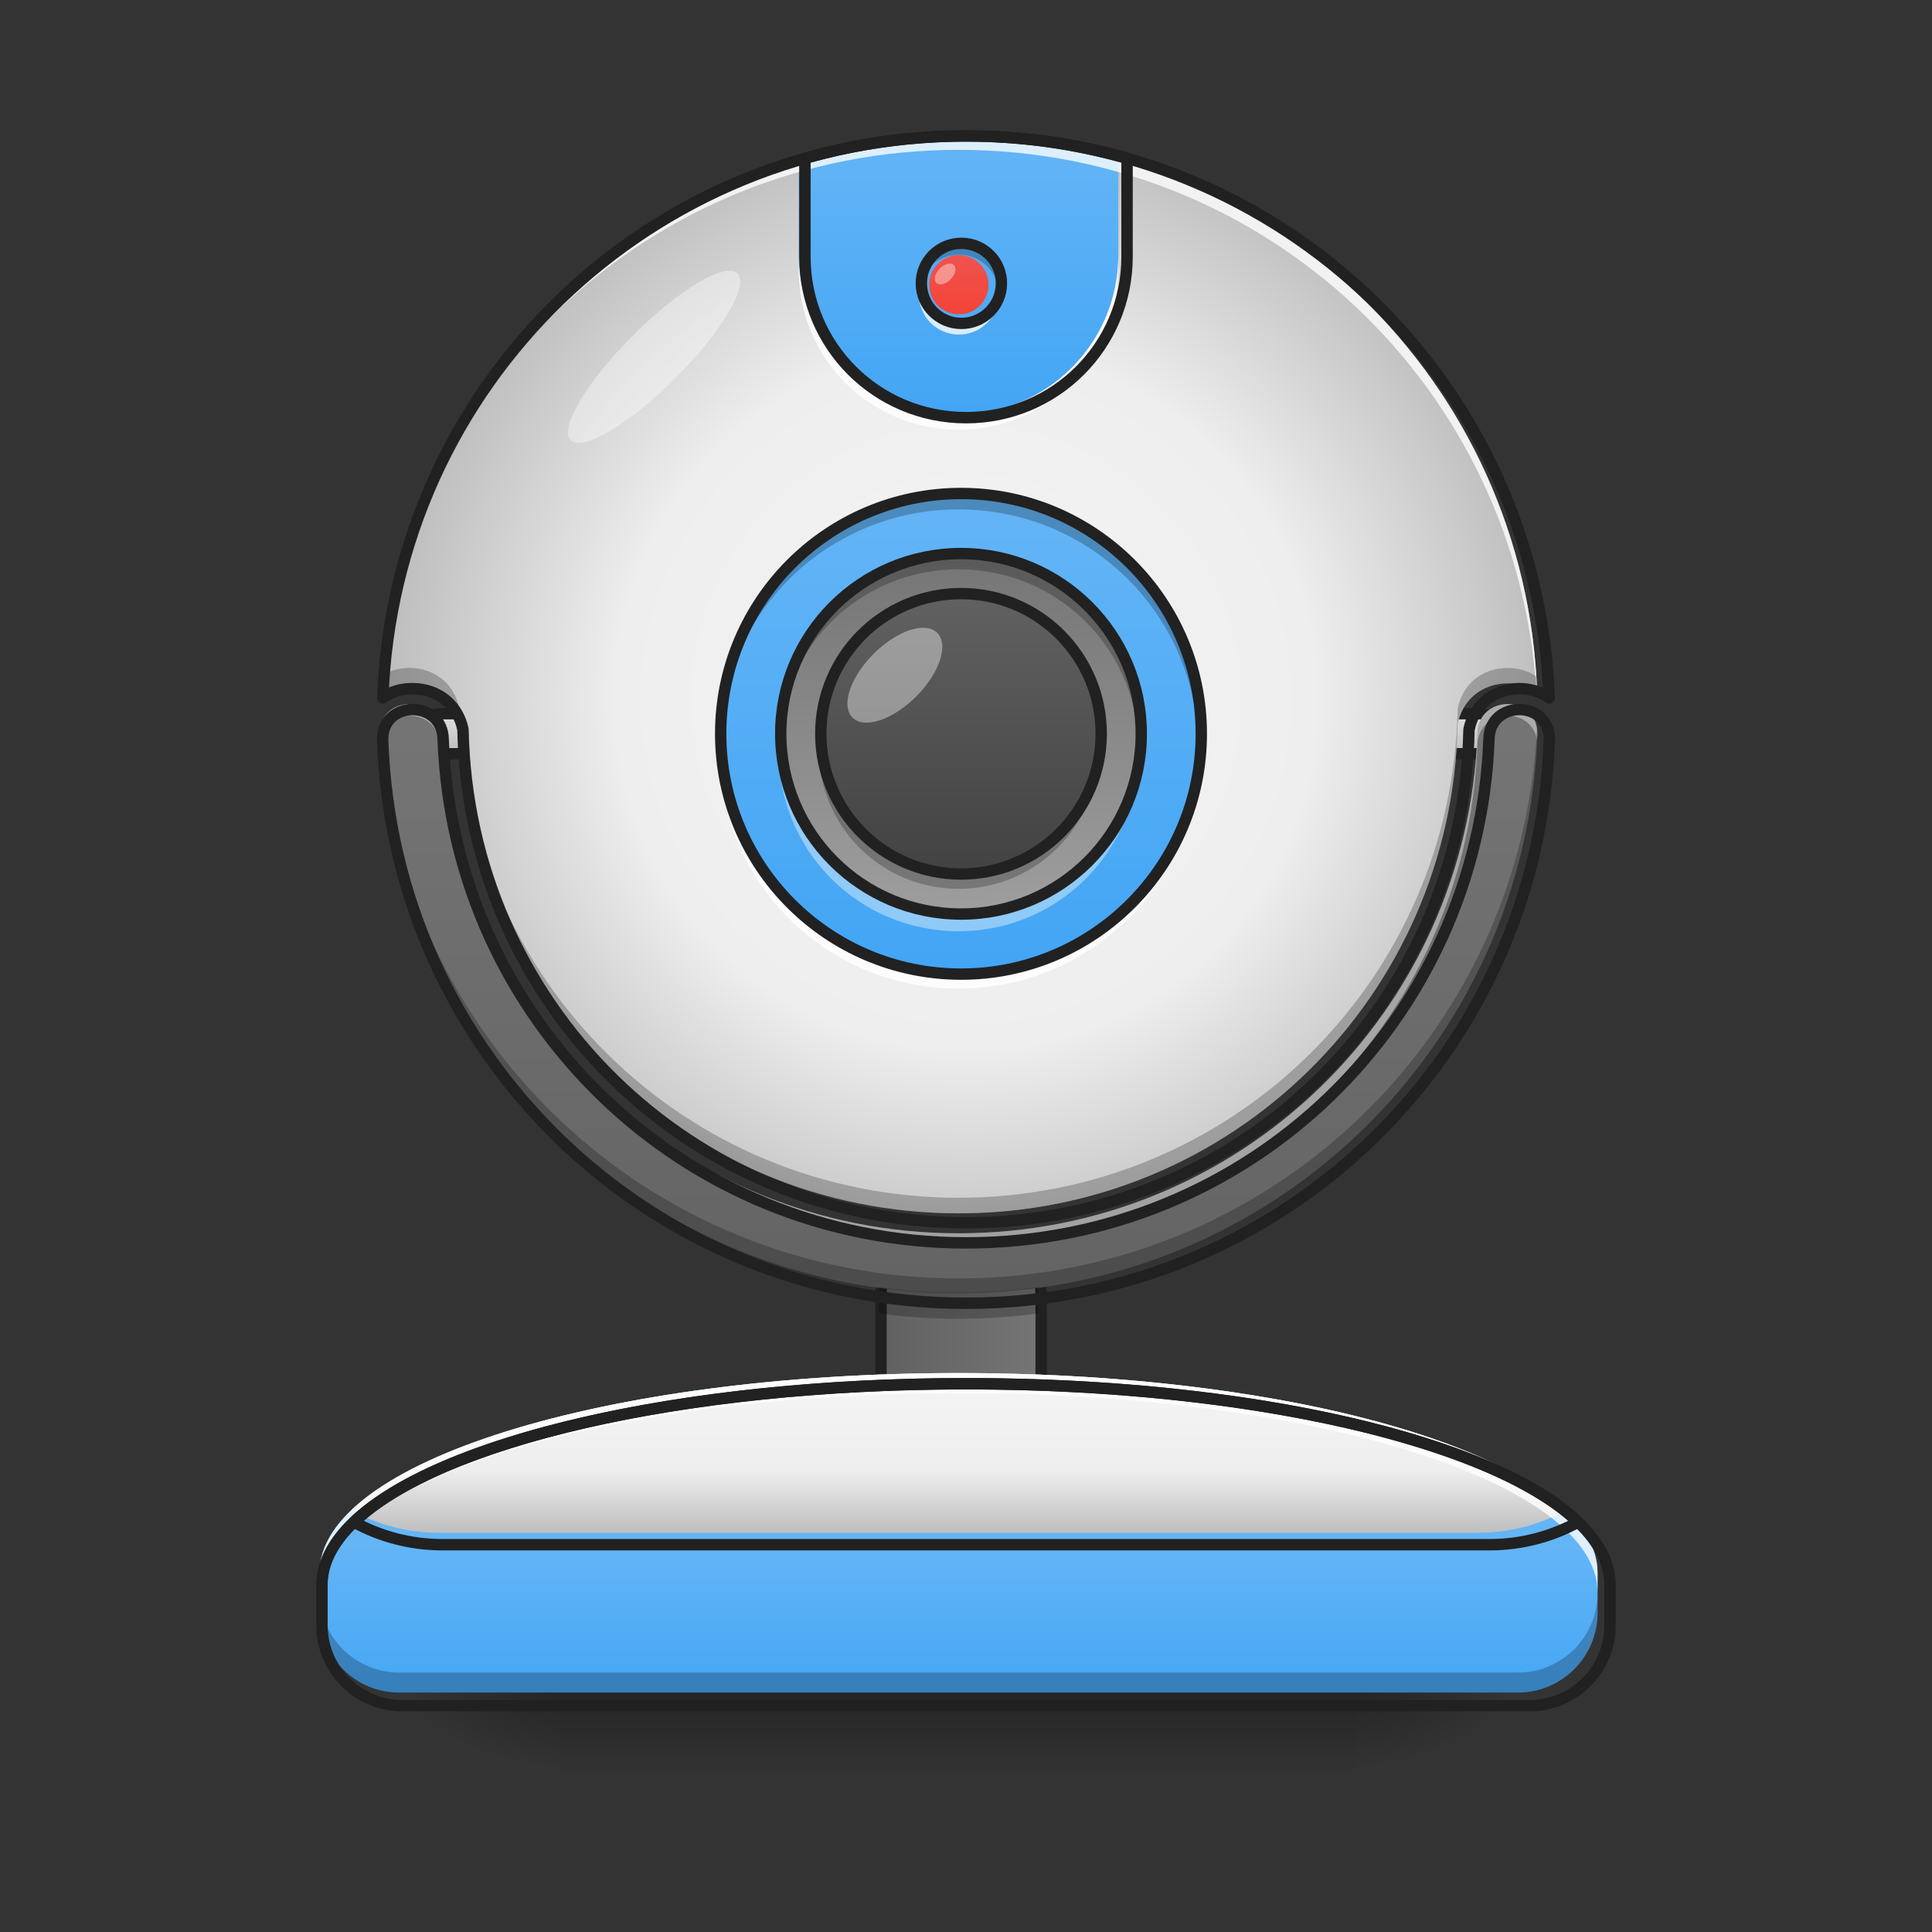 <?xml version="1.0" encoding="UTF-8"?>
<svg xmlns="http://www.w3.org/2000/svg" xmlns:xlink="http://www.w3.org/1999/xlink" width="48px" height="48px" viewBox="0 0 48 48" version="1.1">
<rect x="0" y="0" width="48" height="48" fill="#333333" stroke="none"/>
<defs>
<linearGradient id="linear0" gradientUnits="userSpaceOnUse" x1="119.062" y1="-15.208" x2="119.062" y2="-25.792" gradientTransform="matrix(1,0,0,1,-0,0)">
<stop offset="0" style="stop-color:rgb(74.118%,74.118%,74.118%);stop-opacity:1;"/>
<stop offset="1" style="stop-color:rgb(87.843%,87.843%,87.843%);stop-opacity:1;"/>
</linearGradient>
<linearGradient id="linear1" gradientUnits="userSpaceOnUse" x1="254" y1="233.5" x2="254" y2="254.667" gradientTransform="matrix(0.094,0,0,0.094,-0,20.158)">
<stop offset="0" style="stop-color:rgb(0%,0%,0%);stop-opacity:0.275;"/>
<stop offset="1" style="stop-color:rgb(0%,0%,0%);stop-opacity:0;"/>
</linearGradient>
<radialGradient id="radial0" gradientUnits="userSpaceOnUse" cx="450.909" cy="189.579" fx="450.909" fy="189.579" r="21.167" gradientTransform="matrix(0,-0.117,-0.211,-0,73.235,95.393)">
<stop offset="0" style="stop-color:rgb(0%,0%,0%);stop-opacity:0.314;"/>
<stop offset="0.222" style="stop-color:rgb(0%,0%,0%);stop-opacity:0.275;"/>
<stop offset="1" style="stop-color:rgb(0%,0%,0%);stop-opacity:0;"/>
</radialGradient>
<radialGradient id="radial1" gradientUnits="userSpaceOnUse" cx="450.909" cy="189.579" fx="450.909" fy="189.579" r="21.167" gradientTransform="matrix(-0,0.117,0.211,0,-25.605,-11.291)">
<stop offset="0" style="stop-color:rgb(0%,0%,0%);stop-opacity:0.314;"/>
<stop offset="0.222" style="stop-color:rgb(0%,0%,0%);stop-opacity:0.275;"/>
<stop offset="1" style="stop-color:rgb(0%,0%,0%);stop-opacity:0;"/>
</radialGradient>
<radialGradient id="radial2" gradientUnits="userSpaceOnUse" cx="450.909" cy="189.579" fx="450.909" fy="189.579" r="21.167" gradientTransform="matrix(-0,-0.117,0.211,-0,-25.605,95.393)">
<stop offset="0" style="stop-color:rgb(0%,0%,0%);stop-opacity:0.314;"/>
<stop offset="0.222" style="stop-color:rgb(0%,0%,0%);stop-opacity:0.275;"/>
<stop offset="1" style="stop-color:rgb(0%,0%,0%);stop-opacity:0;"/>
</radialGradient>
<radialGradient id="radial3" gradientUnits="userSpaceOnUse" cx="450.909" cy="189.579" fx="450.909" fy="189.579" r="21.167" gradientTransform="matrix(0,0.117,-0.211,0,73.235,-11.291)">
<stop offset="0" style="stop-color:rgb(0%,0%,0%);stop-opacity:0.314;"/>
<stop offset="0.222" style="stop-color:rgb(0%,0%,0%);stop-opacity:0.275;"/>
<stop offset="1" style="stop-color:rgb(0%,0%,0%);stop-opacity:0;"/>
</radialGradient>
<linearGradient id="linear2" gradientUnits="userSpaceOnUse" x1="232.833" y1="143.542" x2="275.167" y2="143.542" gradientTransform="matrix(1,0,0,1,0,0)">
<stop offset="0" style="stop-color:rgb(38.039%,38.039%,38.039%);stop-opacity:1;"/>
<stop offset="1" style="stop-color:rgb(45.882%,45.882%,45.882%);stop-opacity:1;"/>
</linearGradient>
<linearGradient id="linear3" gradientUnits="userSpaceOnUse" x1="920" y1="1535.118" x2="920" y2="1695.118" gradientTransform="matrix(0.025,0,0,0.025,0,0)">
<stop offset="0" style="stop-color:rgb(39.216%,70.98%,96.471%);stop-opacity:1;"/>
<stop offset="1" style="stop-color:rgb(25.882%,64.706%,96.078%);stop-opacity:1;"/>
</linearGradient>
<linearGradient id="linear4" gradientUnits="userSpaceOnUse" x1="119.062" y1="-15.208" x2="119.062" y2="-25.792" gradientTransform="matrix(1,0,0,1,0,0)">
<stop offset="0" style="stop-color:rgb(74.118%,74.118%,74.118%);stop-opacity:1;"/>
<stop offset="1" style="stop-color:rgb(87.843%,87.843%,87.843%);stop-opacity:1;"/>
</linearGradient>
<linearGradient id="linear5" gradientUnits="userSpaceOnUse" x1="960" y1="1375.118" x2="960" y2="695.118" gradientTransform="matrix(0.025,0,0,0.025,0,0)">
<stop offset="0" style="stop-color:rgb(38.039%,38.039%,38.039%);stop-opacity:1;"/>
<stop offset="1" style="stop-color:rgb(45.882%,45.882%,45.882%);stop-opacity:1;"/>
</linearGradient>
<radialGradient id="radial4" gradientUnits="userSpaceOnUse" cx="960" cy="699.546" fx="960" fy="699.546" r="579.602" gradientTransform="matrix(0.025,0,0,0.025,0,-0.122)">
<stop offset="0" style="stop-color:rgb(96.078%,96.078%,96.078%);stop-opacity:1;"/>
<stop offset="0.6" style="stop-color:rgb(93.333%,93.333%,93.333%);stop-opacity:1;"/>
<stop offset="1" style="stop-color:rgb(74.118%,74.118%,74.118%);stop-opacity:1;"/>
</radialGradient>
<linearGradient id="linear6" gradientUnits="userSpaceOnUse" x1="264.583" y1="-84" x2="264.583" y2="43" gradientTransform="matrix(0.094,0,0,0.094,0,20.158)">
<stop offset="0" style="stop-color:rgb(39.216%,70.98%,96.471%);stop-opacity:1;"/>
<stop offset="1" style="stop-color:rgb(25.882%,64.706%,96.078%);stop-opacity:1;"/>
</linearGradient>
<linearGradient id="linear7" gradientUnits="userSpaceOnUse" x1="275.167" y1="148.833" x2="275.167" y2="191.167" gradientTransform="matrix(0.094,0,0,0.094,0,20.158)">
<stop offset="0" style="stop-color:rgb(96.078%,96.078%,96.078%);stop-opacity:1;"/>
<stop offset="0.6" style="stop-color:rgb(93.333%,93.333%,93.333%);stop-opacity:1;"/>
<stop offset="1" style="stop-color:rgb(74.118%,74.118%,74.118%);stop-opacity:1;"/>
</linearGradient>
<linearGradient id="linear8" gradientUnits="userSpaceOnUse" x1="960" y1="135.118" x2="960" y2="415.118" gradientTransform="matrix(0.025,0,0,0.025,0,0)">
<stop offset="0" style="stop-color:rgb(39.216%,70.98%,96.471%);stop-opacity:1;"/>
<stop offset="1" style="stop-color:rgb(25.882%,64.706%,96.078%);stop-opacity:1;"/>
</linearGradient>
<linearGradient id="linear9" gradientUnits="userSpaceOnUse" x1="259.292" y1="-68.125" x2="259.292" y2="27.125" gradientTransform="matrix(0.094,0,0,0.094,0,20.158)">
<stop offset="0" style="stop-color:rgb(45.882%,45.882%,45.882%);stop-opacity:1;"/>
<stop offset="1" style="stop-color:rgb(61.961%,61.961%,61.961%);stop-opacity:1;"/>
</linearGradient>
<linearGradient id="linear10" gradientUnits="userSpaceOnUse" x1="254" y1="27.125" x2="254" y2="-68.125" gradientTransform="matrix(0.073,0,0,0.073,5.292,19.731)">
<stop offset="0" style="stop-color:rgb(25.882%,25.882%,25.882%);stop-opacity:1;"/>
<stop offset="1" style="stop-color:rgb(38.039%,38.039%,38.039%);stop-opacity:1;"/>
</linearGradient>
<linearGradient id="linear11" gradientUnits="userSpaceOnUse" x1="169.333" y1="-15.208" x2="169.333" y2="-25.792" gradientTransform="matrix(0.139,0,0,0.139,0.26,9.925)">
<stop offset="0" style="stop-color:rgb(95.686%,26.275%,21.176%);stop-opacity:1;"/>
<stop offset="1" style="stop-color:rgb(93.725%,32.549%,31.373%);stop-opacity:1;"/>
</linearGradient>
</defs>
<g id="surface1">
<path style="fill-rule:nonzero;fill:url(#linear0);stroke-width:3;stroke-linecap:round;stroke-linejoin:round;stroke:rgb(12.941%,12.941%,12.941%);stroke-opacity:1;stroke-miterlimit:4;" d="M 116.421 -25.81 L 121.713 -25.81 C 124.629 -25.81 127.004 -23.435 127.004 -20.519 C 127.004 -17.561 124.629 -15.227 121.713 -15.227 L 116.421 -15.227 C 113.505 -15.227 111.13 -17.561 111.13 -20.519 C 111.13 -23.435 113.505 -25.81 116.421 -25.81 Z M 116.421 -25.81 " transform="matrix(0.094,0,0,0.094,25.303,20.158)"/>
<path style=" stroke:none;fill-rule:nonzero;fill:url(#linear1);" d="M 13.891 42.051 L 33.738 42.051 L 33.738 44.035 L 13.891 44.035 Z M 13.891 42.051 "/>
<path style=" stroke:none;fill-rule:nonzero;fill:url(#radial0);" d="M 33.738 42.051 L 37.707 42.051 L 37.707 40.066 L 33.738 40.066 Z M 33.738 42.051 "/>
<path style=" stroke:none;fill-rule:nonzero;fill:url(#radial1);" d="M 13.891 42.051 L 9.922 42.051 L 9.922 44.035 L 13.891 44.035 Z M 13.891 42.051 "/>
<path style=" stroke:none;fill-rule:nonzero;fill:url(#radial2);" d="M 13.891 42.051 L 9.922 42.051 L 9.922 40.066 L 13.891 40.066 Z M 13.891 42.051 "/>
<path style=" stroke:none;fill-rule:nonzero;fill:url(#radial3);" d="M 33.738 42.051 L 37.707 42.051 L 37.707 44.035 L 33.738 44.035 Z M 33.738 42.051 "/>
<path style="fill-rule:nonzero;fill:url(#linear2);stroke-width:3;stroke-linecap:round;stroke-linejoin:round;stroke:rgb(12.941%,12.941%,12.941%);stroke-opacity:1;stroke-miterlimit:4;" d="M 243.435 117.093 L 264.6 117.093 C 270.433 117.093 275.182 121.801 275.182 127.676 L 275.182 159.423 C 275.182 165.255 270.433 170.005 264.6 170.005 L 243.435 170.005 C 237.561 170.005 232.853 165.255 232.853 159.423 L 232.853 127.676 C 232.853 121.801 237.561 117.093 243.435 117.093 Z M 243.435 117.093 " transform="matrix(0.094,0,0,0.094,0,20.158)"/>
<path style=" stroke:none;fill-rule:nonzero;fill:url(#linear3);" d="M 23.816 34.113 C 15.02 34.113 7.938 36.324 7.938 39.074 L 7.938 40.066 C 7.938 41.164 8.824 42.051 9.922 42.051 L 37.707 42.051 C 38.805 42.051 39.691 41.164 39.691 40.066 L 39.691 39.074 C 39.691 36.324 32.609 34.113 23.816 34.113 Z M 23.816 34.113 "/>
<path style="fill-rule:nonzero;fill:url(#linear4);stroke-width:3;stroke-linecap:round;stroke-linejoin:round;stroke:rgb(12.941%,12.941%,12.941%);stroke-opacity:1;stroke-miterlimit:4;" d="M 116.406 -25.81 L 121.697 -25.81 C 124.613 -25.81 126.988 -23.435 126.988 -20.519 C 126.988 -17.561 124.613 -15.227 121.697 -15.227 L 116.406 -15.227 C 113.489 -15.227 111.114 -17.561 111.114 -20.519 C 111.114 -23.435 113.489 -25.81 116.406 -25.81 Z M 116.406 -25.81 " transform="matrix(0.094,0,0,0.094,0,20.158)"/>
<path style=" stroke:none;fill-rule:nonzero;fill:url(#linear5);" d="M 10.172 17.492 C 9.801 17.492 9.43 17.738 9.434 18.234 C 9.695 25.977 16.012 32.129 23.816 32.129 C 31.621 32.129 37.934 25.977 38.195 18.234 C 38.199 17.738 37.828 17.492 37.457 17.492 C 37.086 17.492 36.711 17.738 36.707 18.234 C 36.445 25.152 30.797 30.641 23.816 30.641 C 16.836 30.641 11.184 25.152 10.926 18.234 C 10.918 17.738 10.547 17.492 10.172 17.492 Z M 10.172 17.492 "/>
<path style=" stroke:none;fill-rule:nonzero;fill:url(#radial4);" d="M 23.816 3.352 C 16.023 3.352 9.719 9.484 9.438 17.203 C 9.66 17.047 9.918 16.977 10.172 16.977 C 10.473 16.977 10.781 17.074 11.027 17.293 C 11.219 17.461 11.359 17.711 11.414 17.988 C 11.547 24.746 17.027 30.145 23.816 30.145 C 30.602 30.145 36.086 24.746 36.215 17.988 C 36.27 17.711 36.41 17.461 36.602 17.293 C 36.848 17.074 37.156 16.977 37.457 16.977 C 37.711 16.977 37.969 17.047 38.191 17.203 C 37.914 9.484 31.605 3.352 23.816 3.352 Z M 23.816 3.352 "/>
<path style=" stroke:none;fill-rule:nonzero;fill:url(#linear6);" d="M 23.816 12.281 C 27.102 12.281 29.77 14.949 29.77 18.234 C 29.77 21.523 27.102 24.191 23.816 24.191 C 20.527 24.191 17.859 21.523 17.859 18.234 C 17.859 14.949 20.527 12.281 23.816 12.281 Z M 23.816 12.281 "/>
<path style=" stroke:none;fill-rule:nonzero;fill:rgb(36.863%,36.863%,36.863%);fill-opacity:1;" d="M 23.824 6.082 C 24.371 6.082 24.816 6.523 24.816 7.074 C 24.816 7.621 24.371 8.066 23.824 8.066 C 23.273 8.066 22.832 7.621 22.832 7.074 C 22.832 6.523 23.273 6.082 23.824 6.082 Z M 23.824 6.082 "/>
<path style=" stroke:none;fill-rule:nonzero;fill:url(#linear7);" d="M 23.816 34.113 C 16.754 34.113 10.801 35.539 8.727 37.523 C 9.371 37.879 10.117 38.082 10.914 38.082 L 36.715 38.082 C 37.512 38.082 38.258 37.879 38.906 37.523 C 36.828 35.539 30.875 34.113 23.816 34.113 Z M 23.816 34.113 "/>
<path style=" stroke:none;fill-rule:nonzero;fill:rgb(100%,100%,100%);fill-opacity:0.784;" d="M 23.816 34.113 C 15.02 34.113 7.938 36.324 7.938 39.074 L 7.938 39.57 C 7.938 36.82 15.02 34.609 23.816 34.609 C 32.609 34.609 39.691 36.82 39.691 39.57 L 39.691 39.074 C 39.691 36.324 32.609 34.113 23.816 34.113 Z M 23.816 34.113 "/>
<path style=" stroke:none;fill-rule:nonzero;fill:rgb(0%,0%,0%);fill-opacity:0.235;" d="M 7.938 39.57 L 7.938 40.066 C 7.938 41.164 8.824 42.051 9.922 42.051 L 37.707 42.051 C 38.805 42.051 39.691 41.164 39.691 40.066 L 39.691 39.57 C 39.691 40.668 38.805 41.555 37.707 41.555 L 9.922 41.555 C 8.824 41.555 7.938 40.668 7.938 39.57 Z M 7.938 39.57 "/>
<path style="fill:none;stroke-width:11.339;stroke-linecap:round;stroke-linejoin:round;stroke:rgb(12.941%,12.941%,12.941%);stroke-opacity:1;stroke-miterlimit:4;" d="M 960.066 1375.144 C 605.454 1375.144 319.969 1464.27 319.969 1575.125 L 319.969 1615.121 C 319.969 1659.369 355.714 1695.114 399.962 1695.114 L 1520.012 1695.114 C 1564.26 1695.114 1600.005 1659.369 1600.005 1615.121 L 1600.005 1575.125 C 1600.005 1464.27 1314.52 1375.144 960.066 1375.144 Z M 960.066 1375.144 " transform="matrix(0.025,0,0,0.025,0,0)"/>
<path style=" stroke:none;fill-rule:nonzero;fill:rgb(0%,0%,0%);fill-opacity:0.235;" d="M 21.84 31.98 C 21.832 32.031 21.832 32.078 21.832 32.129 L 21.832 32.629 C 22.48 32.719 23.141 32.766 23.816 32.766 C 24.488 32.766 25.152 32.719 25.801 32.629 L 25.801 32.129 C 25.801 32.078 25.797 32.031 25.789 31.98 C 25.145 32.07 24.484 32.113 23.816 32.113 C 23.145 32.113 22.484 32.07 21.84 31.98 Z M 21.84 31.98 "/>
<path style=" stroke:none;fill-rule:nonzero;fill:rgb(100%,100%,100%);fill-opacity:0.392;" d="M 10.172 17.492 C 9.801 17.492 9.43 17.738 9.434 18.234 C 9.438 18.293 9.441 18.352 9.441 18.406 C 9.492 17.992 9.832 17.781 10.172 17.781 C 10.547 17.781 10.918 18.031 10.926 18.527 C 11.184 25.441 16.836 30.93 23.816 30.93 C 30.797 30.93 36.445 25.441 36.707 18.527 C 36.711 18.031 37.086 17.781 37.457 17.781 C 37.797 17.781 38.137 17.992 38.188 18.406 C 38.191 18.352 38.191 18.293 38.195 18.234 C 38.199 17.738 37.828 17.492 37.457 17.492 C 37.086 17.492 36.711 17.738 36.707 18.234 C 36.445 25.152 30.797 30.641 23.816 30.641 C 16.836 30.641 11.184 25.152 10.926 18.234 C 10.918 17.738 10.547 17.492 10.172 17.492 Z M 10.172 17.492 "/>
<path style=" stroke:none;fill-rule:nonzero;fill:rgb(0%,0%,0%);fill-opacity:0.235;" d="M 38.184 18.098 C 37.812 25.73 31.543 31.762 23.816 31.762 C 16.086 31.762 9.82 25.73 9.445 18.098 C 9.438 18.141 9.434 18.188 9.434 18.234 C 9.695 25.977 16.012 32.129 23.816 32.129 C 31.621 32.129 37.934 25.977 38.195 18.234 C 38.195 18.188 38.191 18.141 38.184 18.098 Z M 38.184 18.098 "/>
<path style="fill:none;stroke-width:11.339;stroke-linecap:round;stroke-linejoin:round;stroke:rgb(12.941%,12.941%,12.941%);stroke-opacity:1;stroke-miterlimit:4;" d="M 410.04 705.13 C 395.08 705.13 380.121 715.05 380.279 735.048 C 390.829 1047.144 645.45 1295.152 960.066 1295.152 C 1274.681 1295.152 1529.145 1047.144 1539.696 735.048 C 1539.853 715.05 1524.894 705.13 1509.935 705.13 C 1494.975 705.13 1479.859 715.05 1479.701 735.048 C 1469.151 1013.919 1241.456 1235.158 960.066 1235.158 C 678.675 1235.158 450.823 1013.919 440.43 735.048 C 440.115 715.05 425.156 705.13 410.04 705.13 Z M 410.04 705.13 " transform="matrix(0.025,0,0,0.025,0,0)"/>
<path style=" stroke:none;fill-rule:nonzero;fill:url(#linear8);" d="M 23.816 3.352 C 22.438 3.352 21.105 3.543 19.844 3.902 L 19.844 6.328 C 19.844 8.527 21.617 10.297 23.816 10.297 C 26.012 10.297 27.785 8.527 27.785 6.328 L 27.785 3.902 C 26.523 3.543 25.191 3.352 23.816 3.352 Z M 23.816 3.352 "/>
<path style=" stroke:none;fill-rule:nonzero;fill:rgb(100%,100%,100%);fill-opacity:0.784;" d="M 23.816 3.352 C 16.023 3.352 9.719 9.484 9.438 17.203 C 9.441 17.199 9.449 17.195 9.457 17.191 C 9.93 9.652 16.152 3.723 23.816 3.723 C 31.477 3.723 37.703 9.652 38.172 17.191 C 38.18 17.195 38.188 17.199 38.191 17.203 C 37.914 9.484 31.605 3.352 23.816 3.352 Z M 23.816 3.352 "/>
<path style=" stroke:none;fill-rule:nonzero;fill:rgb(0%,0%,0%);fill-opacity:0.235;" d="M 10.172 16.594 C 9.926 16.594 9.676 16.66 9.457 16.805 C 9.449 16.938 9.441 17.07 9.438 17.203 C 9.66 17.047 9.918 16.977 10.172 16.977 C 10.473 16.977 10.781 17.074 11.027 17.293 C 11.219 17.461 11.359 17.711 11.414 17.988 C 11.547 24.746 17.027 30.145 23.816 30.145 C 30.602 30.145 36.086 24.746 36.215 17.988 C 36.27 17.711 36.41 17.461 36.602 17.293 C 36.848 17.074 37.156 16.977 37.457 16.977 C 37.711 16.977 37.969 17.047 38.191 17.203 C 38.188 17.07 38.18 16.938 38.172 16.805 C 37.953 16.66 37.703 16.594 37.457 16.594 C 37.156 16.594 36.848 16.691 36.602 16.906 C 36.41 17.078 36.27 17.324 36.215 17.605 C 36.086 24.359 30.602 29.758 23.816 29.758 C 17.027 29.758 11.547 24.359 11.414 17.605 C 11.359 17.324 11.219 17.078 11.027 16.906 C 10.781 16.691 10.473 16.594 10.172 16.594 Z M 10.172 16.594 "/>
<path style=" stroke:none;fill-rule:nonzero;fill:rgb(100%,100%,100%);fill-opacity:0.392;" d="M 23.816 23.137 C 21.34 23.137 19.348 21.145 19.348 18.672 C 19.348 18.609 19.352 18.547 19.355 18.484 C 19.449 20.871 21.402 22.762 23.816 22.762 C 26.227 22.762 28.18 20.871 28.277 18.484 C 28.277 18.547 28.281 18.609 28.281 18.672 C 28.281 21.145 26.289 23.137 23.816 23.137 Z M 20.348 18.484 C 20.344 18.422 20.34 18.359 20.34 18.297 C 20.34 16.375 21.891 14.824 23.816 14.824 C 25.738 14.824 27.289 16.375 27.289 18.297 C 27.289 18.359 27.285 18.422 27.281 18.484 C 27.188 16.648 25.676 15.195 23.816 15.195 C 21.953 15.195 20.441 16.648 20.348 18.484 Z M 20.348 18.484 "/>
<path style="fill:none;stroke-width:11.339;stroke-linecap:round;stroke-linejoin:round;stroke:rgb(12.941%,12.941%,12.941%);stroke-opacity:1;stroke-miterlimit:4;" d="M 960.066 135.105 C 645.923 135.105 391.774 382.326 380.436 693.477 C 389.412 687.179 399.804 684.344 410.04 684.344 C 422.164 684.344 434.604 688.281 444.525 697.099 C 452.24 703.87 457.909 713.948 460.114 725.128 C 465.467 997.543 686.391 1215.16 960.066 1215.16 C 1233.583 1215.16 1454.664 997.543 1459.861 725.128 C 1462.065 713.948 1467.734 703.87 1475.45 697.099 C 1485.37 688.281 1497.81 684.344 1509.935 684.344 C 1520.17 684.344 1530.563 687.179 1539.538 693.477 C 1528.358 382.326 1274.052 135.105 960.066 135.105 Z M 960.066 135.105 " transform="matrix(0.025,0,0,0.025,0,0)"/>
<path style=" stroke:none;fill-rule:nonzero;fill:rgb(0%,0%,0%);fill-opacity:0.235;" d="M 23.816 12.281 C 20.516 12.281 17.859 14.938 17.859 18.234 C 17.859 18.297 17.863 18.359 17.863 18.422 C 17.961 15.211 20.578 12.656 23.816 12.656 C 27.051 12.656 29.668 15.211 29.766 18.422 C 29.766 18.359 29.77 18.297 29.77 18.234 C 29.77 14.938 27.113 12.281 23.816 12.281 Z M 23.816 12.281 "/>
<path style=" stroke:none;fill-rule:nonzero;fill:rgb(100%,100%,100%);fill-opacity:0.784;" d="M 23.816 24.562 C 20.516 24.562 17.859 21.906 17.859 18.609 C 17.859 18.547 17.863 18.484 17.863 18.422 C 17.961 21.633 20.578 24.191 23.816 24.191 C 27.051 24.191 29.668 21.633 29.766 18.422 C 29.766 18.484 29.77 18.547 29.77 18.609 C 29.77 21.906 27.113 24.562 23.816 24.562 Z M 23.816 24.562 "/>
<path style="fill:none;stroke-width:3;stroke-linecap:round;stroke-linejoin:round;stroke:rgb(12.941%,12.941%,12.941%);stroke-opacity:1;stroke-miterlimit:4;" d="M 254.017 -84.013 C 289.056 -84.013 317.511 -55.557 317.511 -20.519 C 317.511 14.561 289.056 43.017 254.017 43.017 C 218.937 43.017 190.482 14.561 190.482 -20.519 C 190.482 -55.557 218.937 -84.013 254.017 -84.013 Z M 254.017 -84.013 " transform="matrix(0.094,0,0,0.094,0,20.158)"/>
<path style=" stroke:none;fill-rule:nonzero;fill:url(#linear9);" d="M 23.816 13.77 C 21.34 13.77 19.348 15.762 19.348 18.234 C 19.348 20.711 21.34 22.703 23.816 22.703 C 26.289 22.703 28.281 20.711 28.281 18.234 C 28.281 15.762 26.289 13.77 23.816 13.77 Z M 23.816 14.762 C 25.738 14.762 27.289 16.312 27.289 18.234 C 27.289 20.16 25.738 21.711 23.816 21.711 C 21.891 21.711 20.34 20.16 20.34 18.234 C 20.34 16.312 21.891 14.762 23.816 14.762 Z M 23.816 14.762 "/>
<path style=" stroke:none;fill-rule:nonzero;fill:rgb(0%,0%,0%);fill-opacity:0.235;" d="M 23.816 13.77 C 21.34 13.77 19.348 15.762 19.348 18.234 C 19.348 18.297 19.352 18.359 19.355 18.422 C 19.449 16.035 21.402 14.145 23.816 14.145 C 26.227 14.145 28.18 16.035 28.277 18.422 C 28.277 18.359 28.281 18.297 28.281 18.234 C 28.281 15.762 26.289 13.77 23.816 13.77 Z M 20.348 18.422 C 20.344 18.484 20.34 18.547 20.34 18.609 C 20.34 20.531 21.891 22.082 23.816 22.082 C 25.738 22.082 27.289 20.531 27.289 18.609 C 27.289 18.547 27.285 18.484 27.281 18.422 C 27.188 20.258 25.676 21.711 23.816 21.711 C 21.953 21.711 20.441 20.258 20.348 18.422 Z M 20.348 18.422 "/>
<path style="fill:none;stroke-width:3;stroke-linecap:round;stroke-linejoin:round;stroke:rgb(12.941%,12.941%,12.941%);stroke-opacity:1;stroke-miterlimit:4;" d="M 254.017 -68.139 C 280.307 -68.139 301.638 -46.808 301.638 -20.519 C 301.638 5.812 280.307 27.144 254.017 27.144 C 227.687 27.144 206.355 5.812 206.355 -20.519 C 206.355 -46.808 227.687 -68.139 254.017 -68.139 Z M 254.017 -68.139 " transform="matrix(0.094,0,0,0.094,0,20.158)"/>
<path style=" stroke:none;fill-rule:nonzero;fill:url(#linear10);" d="M 23.816 14.762 C 25.734 14.762 27.289 16.316 27.289 18.234 C 27.289 20.152 25.734 21.711 23.816 21.711 C 21.898 21.711 20.34 20.152 20.34 18.234 C 20.34 16.316 21.898 14.762 23.816 14.762 Z M 23.816 14.762 "/>
<path style=" stroke:none;fill-rule:nonzero;fill:rgb(100%,100%,100%);fill-opacity:0.392;" d="M 21.703 16.246 C 22.285 15.664 22.992 15.43 23.285 15.723 C 23.578 16.016 23.344 16.723 22.762 17.305 C 22.18 17.887 21.473 18.121 21.18 17.828 C 20.887 17.535 21.121 16.828 21.703 16.246 Z M 21.703 16.246 "/>
<path style=" stroke:none;fill-rule:nonzero;fill:rgb(100%,100%,100%);fill-opacity:0.392;" d="M 15.723 8.336 C 16.867 7.191 18.031 6.5 18.324 6.793 C 18.617 7.086 17.926 8.25 16.781 9.395 C 15.637 10.539 14.473 11.227 14.18 10.938 C 13.887 10.645 14.578 9.48 15.723 8.336 Z M 15.723 8.336 "/>
<path style="fill:none;stroke-width:3;stroke-linecap:round;stroke-linejoin:round;stroke:rgb(12.941%,12.941%,12.941%);stroke-opacity:1;stroke-miterlimit:4;" d="M 254.017 -57.557 C 274.474 -57.557 291.056 -40.975 291.056 -20.519 C 291.056 -0.062 274.474 16.561 254.017 16.561 C 233.561 16.561 216.938 -0.062 216.938 -20.519 C 216.938 -40.975 233.561 -57.557 254.017 -57.557 Z M 254.017 -57.557 " transform="matrix(0.094,0,0,0.094,0,20.158)"/>
<path style=" stroke:none;fill-rule:nonzero;fill:url(#linear11);" d="M 23.824 6.336 C 24.23 6.336 24.559 6.668 24.559 7.074 C 24.559 7.48 24.23 7.809 23.824 7.809 C 23.414 7.809 23.086 7.48 23.086 7.074 C 23.086 6.668 23.414 6.336 23.824 6.336 Z M 23.824 6.336 "/>
<path style=" stroke:none;fill-rule:nonzero;fill:rgb(100%,100%,100%);fill-opacity:0.784;" d="M 22.84 7.195 C 22.832 7.238 22.832 7.277 22.832 7.32 C 22.832 7.871 23.273 8.312 23.824 8.312 C 24.371 8.312 24.816 7.871 24.816 7.32 C 24.816 7.277 24.812 7.238 24.809 7.195 C 24.746 7.688 24.332 8.066 23.824 8.066 C 23.316 8.066 22.898 7.688 22.84 7.195 Z M 22.84 7.195 "/>
<path style=" stroke:none;fill-rule:nonzero;fill:rgb(0%,0%,0%);fill-opacity:0.235;" d="M 22.84 7.195 C 22.832 7.156 22.832 7.113 22.832 7.074 C 22.832 6.523 23.273 6.082 23.824 6.082 C 24.371 6.082 24.816 6.523 24.816 7.074 C 24.816 7.113 24.812 7.156 24.809 7.195 C 24.746 6.707 24.332 6.328 23.824 6.328 C 23.316 6.328 22.898 6.707 22.84 7.195 Z M 22.84 7.195 "/>
<path style="fill:none;stroke-width:3;stroke-linecap:round;stroke-linejoin:round;stroke:rgb(12.941%,12.941%,12.941%);stroke-opacity:1;stroke-miterlimit:4;" d="M 254.101 -150.131 C 259.934 -150.131 264.683 -145.423 264.683 -139.549 C 264.683 -133.716 259.934 -128.967 254.101 -128.967 C 248.226 -128.967 243.518 -133.716 243.518 -139.549 C 243.518 -145.423 248.226 -150.131 254.101 -150.131 Z M 254.101 -150.131 " transform="matrix(0.094,0,0,0.094,0,20.158)"/>
<path style=" stroke:none;fill-rule:nonzero;fill:rgb(100%,100%,100%);fill-opacity:0.392;" d="M 23.348 6.672 C 23.469 6.551 23.625 6.512 23.699 6.586 C 23.773 6.66 23.738 6.82 23.617 6.941 C 23.496 7.062 23.336 7.102 23.262 7.027 C 23.188 6.953 23.227 6.793 23.348 6.672 Z M 23.348 6.672 "/>
<path style=" stroke:none;fill-rule:nonzero;fill:rgb(100%,100%,100%);fill-opacity:0.784;" d="M 19.844 6.336 L 19.844 6.707 C 19.844 8.906 21.617 10.676 23.816 10.676 C 26.012 10.676 27.785 8.906 27.785 6.707 L 27.785 6.336 C 27.785 8.535 26.012 10.305 23.816 10.305 C 21.617 10.305 19.844 8.535 19.844 6.336 Z M 19.844 6.336 "/>
<path style="fill:none;stroke-width:11.339;stroke-linecap:round;stroke-linejoin:round;stroke:rgb(12.941%,12.941%,12.941%);stroke-opacity:1;stroke-miterlimit:4;" d="M 960.066 135.105 C 904.481 135.105 850.785 142.821 799.924 157.308 L 799.924 255.094 C 799.924 343.747 871.413 415.078 960.066 415.078 C 1048.561 415.078 1120.051 343.747 1120.051 255.094 L 1120.051 157.308 C 1069.189 142.821 1015.494 135.105 960.066 135.105 Z M 960.066 135.105 " transform="matrix(0.025,0,0,0.025,0,0)"/>
<path style="fill:none;stroke-width:11.339;stroke-linecap:round;stroke-linejoin:round;stroke:rgb(12.941%,12.941%,12.941%);stroke-opacity:1;stroke-miterlimit:4;" d="M 960.066 1375.144 C 675.369 1375.144 435.392 1432.619 351.777 1512.612 C 377.759 1526.941 407.835 1535.129 439.958 1535.129 L 1480.016 1535.129 C 1512.139 1535.129 1542.215 1526.941 1568.354 1512.612 C 1484.583 1432.619 1244.606 1375.144 960.066 1375.144 Z M 960.066 1375.144 " transform="matrix(0.025,0,0,0.025,0,0)"/>
</g>
</svg>
